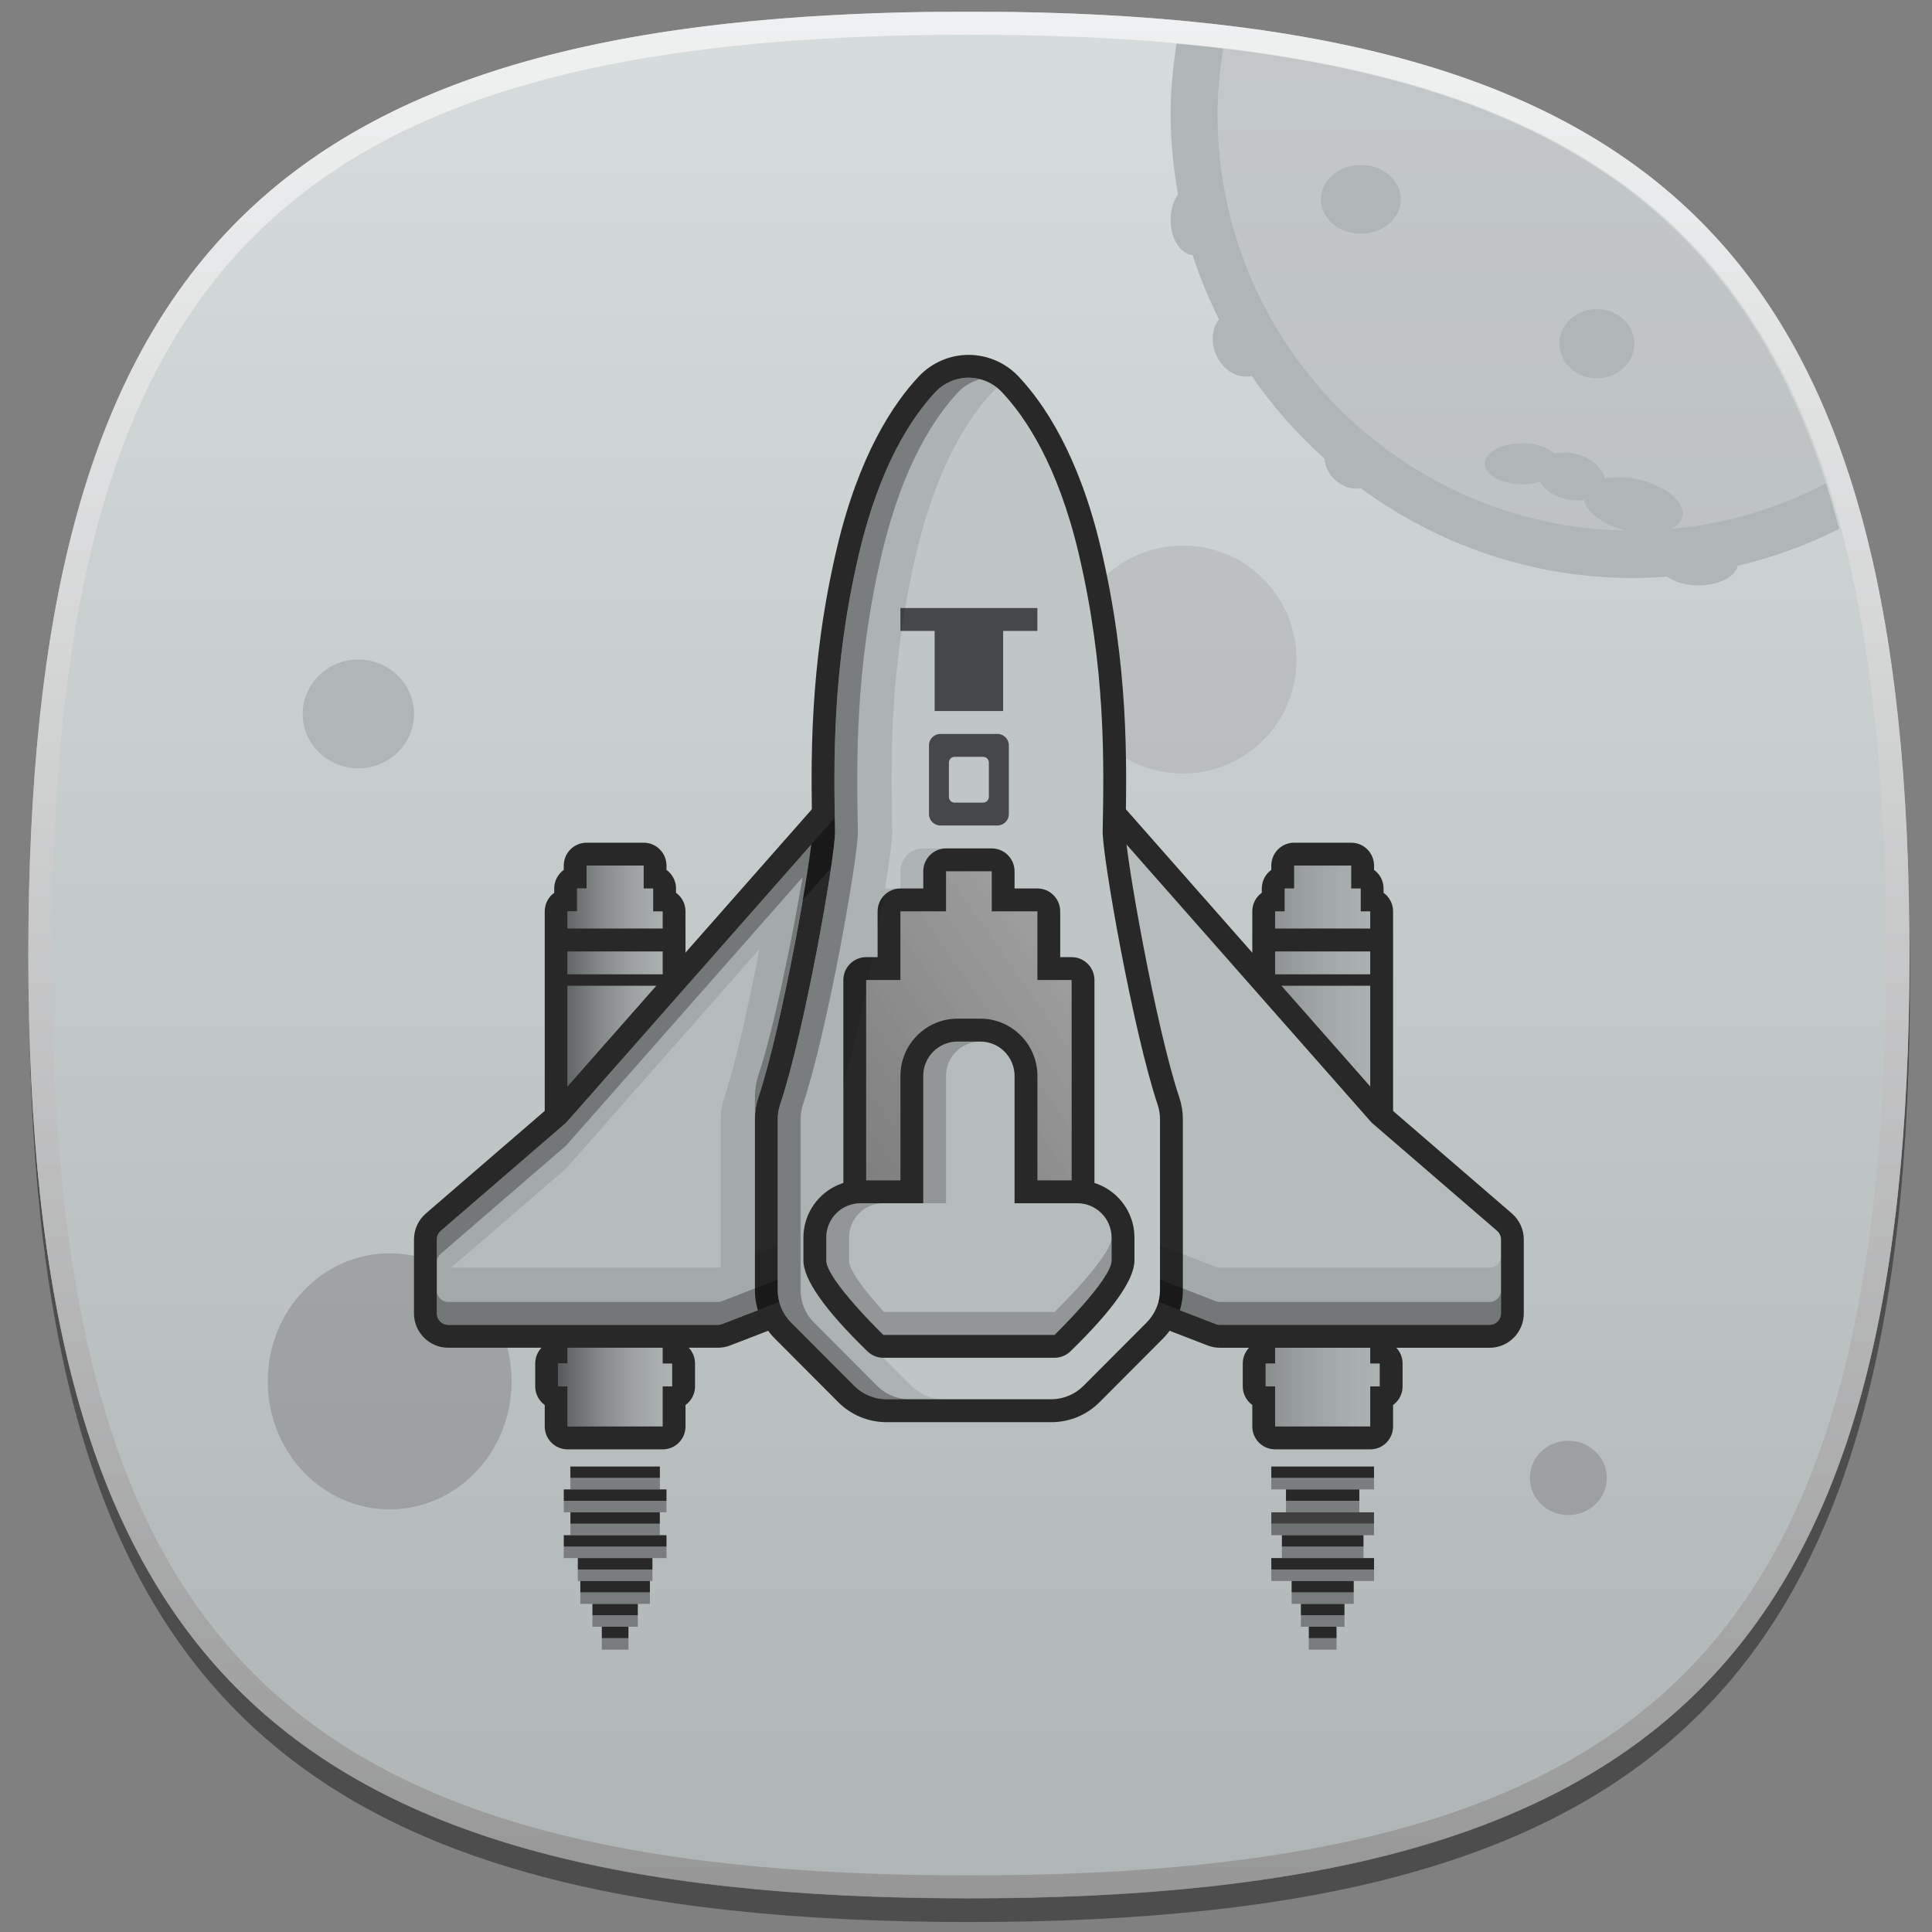 <?xml version="1.0" encoding="UTF-8" standalone="no"?>
<!-- Generator: Adobe Illustrator 17.0.0, SVG Export Plug-In . SVG Version: 6.00 Build 0)  -->

<svg
   xmlns:dc="http://purl.org/dc/elements/1.1/"
   xmlns:cc="http://creativecommons.org/ns#"
   xmlns:rdf="http://www.w3.org/1999/02/22-rdf-syntax-ns#"
   xmlns:svg="http://www.w3.org/2000/svg"
   xmlns="http://www.w3.org/2000/svg"
   xmlns:sodipodi="http://sodipodi.sourceforge.net/DTD/sodipodi-0.dtd"
   xmlns:inkscape="http://www.inkscape.org/namespaces/inkscape"
   version="1.1"
   id="图层_1"
   x="0px"
   y="0px"
   width="82px"
   height="82px"
   viewBox="0 0 82 82"
   enable-background="new 0 0 82 82"
   xml:space="preserve"
   inkscape:version="0.48.3.1 r9886"
   sodipodi:docname="planes_meego.svg"><rect x="0" y="0" width="82" height="82" fill="#808080" stroke="none"/><defs
   id="defs3566" /><sodipodi:namedview
   pagecolor="#ffffff"
   bordercolor="#666666"
   borderopacity="1"
   objecttolerance="10"
   gridtolerance="10"
   guidetolerance="10"
   inkscape:pageopacity="0"
   inkscape:pageshadow="2"
   inkscape:window-width="1366"
   inkscape:window-height="706"
   id="namedview3564"
   showgrid="false"
   inkscape:zoom="6.3414634"
   inkscape:cx="22.865385"
   inkscape:cy="41"
   inkscape:window-x="-8"
   inkscape:window-y="-8"
   inkscape:window-maximized="1"
   inkscape:current-layer="图层_1" />
<g
   id="DO_NOT_EDIT_-_BOUNDING_BOX">
</g>
<g
   id="DO_NOT_EDIT_-_SHADOW">
</g>
<g
   id="GRAY_BACKGROUNDS">
</g>
<g
   id="g3379"
   transform="matrix(0.998,0,0,1.001,-6.781,-7.512)">
	<rect
   id="BOUNDING_BOX"
   width="96"
   height="96"
   x="0"
   y="0"
   style="fill:none" />
	<path
   id="SHADOW"
   enable-background="new    "
   d="m 88.023,49 c 0,29.633 -10.364,40 -40,40 -29.635,0 -40,-10.367 -40,-40 0,-29.634 10.366,-40 40,-40 29.636,0 40,10.365 40,40 z"
   inkscape:connector-curvature="0"
   style="opacity:0.4" />
	<linearGradient
   id="GRAY_1_1_"
   gradientUnits="userSpaceOnUse"
   x1="48"
   y1="87.989"
   x2="48"
   y2="8.01">
		<stop
   offset="0"
   style="stop-color:#AFB4B5"
   id="stop3384" />
		<stop
   offset="0.5"
   style="stop-color:#C3C8C9"
   id="stop3386" />
		<stop
   offset="1"
   style="stop-color:#D7DCDD"
   id="stop3388" />
	</linearGradient>
	<path
   id="GRAY_1"
   d="m 8,47.989 c 0,29.633 10.365,40 40,40 29.637,0 40,-10.367 40,-40 C 88,19.004 78.074,8.459 49.909,8.01 H 46.092 C 17.928,8.459 8,19.004 8,47.989 z"
   style="fill:url(#GRAY_1_1_)"
   inkscape:connector-curvature="0" />
	
		<linearGradient
   id="HIGHLIGHT_GRA1_1_"
   gradientUnits="userSpaceOnUse"
   x1="-216.68"
   y1="1392.92"
   x2="-216.68"
   y2="1472.92"
   gradientTransform="translate(264.68,-1384.92)">
		<stop
   offset="0.036"
   style="stop-color:#FCFCFC;stop-opacity:0.8"
   id="stop3392" />
		<stop
   offset="1"
   style="stop-color:#908F8F"
   id="stop3394" />
	</linearGradient>
	<path
   id="HIGHLIGHT_GRA1"
   enable-background="new    "
   d="M 48,8 C 18.365,8 8,18.365 8,48 8,77.633 18.365,88 48,88 77.637,88 88,77.633 88,48 88,18.365 77.637,8 48,8 z m 0,79.023 C 18.842,87.023 9,77.176 9,48 9,18.824 18.842,8.977 48,8.977 77.158,8.977 87,18.824 87,48 87,77.176 77.158,87.023 48,87.023 z"
   style="opacity:0.8;fill:url(#HIGHLIGHT_GRA1_1_)"
   inkscape:connector-curvature="0" />
	<g
   id="g3397">
		<path
   d="m 58.816,9.562 c -0.144,0.908 -0.24,1.831 -0.24,2.779 0,9.761 7.913,17.674 17.674,17.674 2.961,0 5.746,-0.737 8.197,-2.024 C 80.823,16.75 72.909,11.244 58.816,9.562 z"
   id="path3399"
   inkscape:connector-curvature="0"
   style="opacity:0.5;fill:#b0b5b5" />
		<path
   d="m 85.014,29.929 c -0.176,-0.664 -0.364,-1.311 -0.566,-1.938 -2.002,1.051 -4.228,1.727 -6.589,1.942 0.26,-0.12 0.437,-0.295 0.489,-0.516 0.14,-0.599 -0.686,-1.304 -1.844,-1.574 -0.543,-0.127 -1.059,-0.131 -1.472,-0.043 -0.067,-0.443 -0.542,-0.878 -1.201,-1.044 -0.334,-0.084 -0.657,-0.082 -0.932,-0.017 -0.273,-0.263 -0.783,-0.442 -1.374,-0.442 -0.876,0 -1.587,0.39 -1.587,0.87 0,0.48 0.71,0.87 1.587,0.87 0.27,0 0.52,-0.04 0.742,-0.105 0.193,0.319 0.589,0.597 1.086,0.723 0.282,0.071 0.558,0.081 0.803,0.044 0.103,0.522 0.827,1.064 1.799,1.301 -9.623,-0.16 -17.377,-7.998 -17.377,-17.659 0,-0.948 0.096,-1.871 0.24,-2.779 -0.649,-0.078 -1.312,-0.147 -1.988,-0.208 -0.15,0.977 -0.252,1.969 -0.252,2.987 0,1.163 0.121,2.296 0.315,3.404 -0.193,0.273 -0.315,0.659 -0.315,1.088 0,0.796 0.415,1.441 0.937,1.49 0.302,0.944 0.687,1.85 1.122,2.726 -0.3,0.374 -0.364,0.964 -0.12,1.51 0.296,0.663 0.943,1.027 1.508,0.884 0.886,1.291 1.933,2.46 3.094,3.504 0.021,0.299 0.16,0.62 0.429,0.879 0.338,0.325 0.766,0.449 1.115,0.377 3.255,2.384 7.253,3.81 11.587,3.81 0.487,0 0.968,-0.024 1.445,-0.06 0.309,0.225 0.788,0.373 1.334,0.373 0.862,0 1.565,-0.365 1.668,-0.833 1.512,-0.355 2.959,-0.884 4.317,-1.564 z"
   id="path3401"
   inkscape:connector-curvature="0"
   style="fill:#b0b5b5" />
		<ellipse
   cx="74.704"
   cy="22.076"
   rx="1.593"
   ry="1.468"
   id="ellipse3403"
   d="m 76.297,22.076 c 0,0.811 -0.713,1.468 -1.593,1.468 -0.88,0 -1.593,-0.657 -1.593,-1.468 0,-0.811 0.713,-1.468 1.593,-1.468 0.88,0 1.593,0.657 1.593,1.468 z"
   sodipodi:cx="74.704002"
   sodipodi:cy="22.076"
   sodipodi:rx="1.5930001"
   sodipodi:ry="1.4680001"
   style="fill:#b0b5b5" />
		<ellipse
   cx="64.669"
   cy="15.958"
   rx="1.699"
   ry="1.458"
   id="ellipse3405"
   d="m 66.368,15.958 c 0,0.805 -0.761,1.458 -1.699,1.458 -0.938,0 -1.699,-0.653 -1.699,-1.458 0,-0.805 0.761,-1.458 1.699,-1.458 0.938,0 1.699,0.653 1.699,1.458 z"
   sodipodi:cx="64.668999"
   sodipodi:cy="15.958"
   sodipodi:rx="1.699"
   sodipodi:ry="1.4579999"
   style="fill:#b0b5b5" />
		<ellipse
   cx="22.034"
   cy="37.775"
   rx="2.367"
   ry="2.305"
   id="ellipse3407"
   d="m 24.401,37.775 c 0,1.273 -1.06,2.305 -2.367,2.305 -1.307,0 -2.367,-1.032 -2.367,-2.305 0,-1.273 1.06,-2.305 2.367,-2.305 1.307,0 2.367,1.032 2.367,2.305 z"
   sodipodi:cx="22.034"
   sodipodi:cy="37.775002"
   sodipodi:rx="2.3670001"
   sodipodi:ry="2.3050001"
   style="fill:#b0b5b5" />
		<ellipse
   cx="73.493"
   cy="70.169"
   rx="1.636"
   ry="1.576"
   id="ellipse3409"
   d="m 75.129,70.169 c 0,0.87 -0.732,1.576 -1.636,1.576 -0.904,0 -1.636,-0.706 -1.636,-1.576 0,-0.87 0.732,-1.576 1.636,-1.576 0.904,0 1.636,0.706 1.636,1.576 z"
   sodipodi:cx="73.492996"
   sodipodi:cy="70.168999"
   sodipodi:rx="1.636"
   sodipodi:ry="1.576"
   style="opacity:0.5;fill:#848484" />
		<ellipse
   cx="23.367"
   cy="66.074"
   rx="5.185"
   ry="5.428"
   id="ellipse3411"
   d="m 28.552,66.074 c 0,2.998 -2.321,5.428 -5.185,5.428 -2.864,0 -5.185,-2.43 -5.185,-5.428 0,-2.998 2.321,-5.428 5.185,-5.428 2.864,0 5.185,2.43 5.185,5.428 z"
   sodipodi:cx="23.367001"
   sodipodi:cy="66.073997"
   sodipodi:rx="5.1849999"
   sodipodi:ry="5.428"
   style="opacity:0.5;fill:#848484" />
		<circle
   cx="57.1"
   cy="35.469"
   r="4.833"
   id="circle3413"
   d="m 61.933,35.469 c 0,2.669 -2.164,4.833 -4.833,4.833 -2.669,0 -4.833,-2.164 -4.833,-4.833 0,-2.669 2.164,-4.833 4.833,-4.833 2.669,0 4.833,2.164 4.833,4.833 z"
   sodipodi:cx="57.099998"
   sodipodi:cy="35.469002"
   sodipodi:rx="4.8330002"
   sodipodi:ry="4.8330002"
   style="opacity:0.2;fill:#848484" />
	</g>
	<g
   id="g3415">
		<path
   d="m 30.932,68.958 c -0.536,0 -0.971,-0.435 -0.971,-0.971 v -0.91 c -0.245,-0.176 -0.405,-0.464 -0.405,-0.789 v -0.971 c 0,-0.325 0.159,-0.612 0.405,-0.789 V 46.147 c 0,-0.325 0.159,-0.612 0.404,-0.788 v -0.182 c 0,-0.325 0.159,-0.612 0.405,-0.789 v -0.182 c 0,-0.536 0.435,-0.971 0.971,-0.971 h 2.427 c 0.536,0 0.971,0.435 0.971,0.971 v 0.182 c 0.245,0.176 0.405,0.464 0.405,0.789 v 0.182 c 0.245,0.176 0.404,0.464 0.404,0.788 v 18.382 c 0.245,0.176 0.405,0.464 0.405,0.789 v 0.971 c 0,0.325 -0.159,0.612 -0.405,0.789 v 0.91 c 0,0.536 -0.435,0.971 -0.971,0.971 h -4.045 z"
   id="path3417"
   inkscape:connector-curvature="0"
   style="fill:#282828" />
		<polygon
   points="34.168,44.205 31.741,44.205 31.741,45.176 31.337,45.176 31.337,46.147 30.932,46.147 30.932,65.318 30.528,65.318 30.528,66.288 30.932,66.288 30.932,67.987 34.977,67.987 34.977,66.288 35.381,66.288 35.381,65.318 34.977,65.318 34.977,46.147 34.572,46.147 34.572,45.176 34.168,45.176 "
   id="polygon3419"
   style="fill:#acb1b2" />
		<path
   d="m 61.023,68.958 c -0.536,0 -0.971,-0.435 -0.971,-0.971 v -0.91 c -0.245,-0.176 -0.405,-0.464 -0.405,-0.789 v -0.971 c 0,-0.325 0.159,-0.612 0.405,-0.789 V 46.147 c 0,-0.325 0.159,-0.612 0.404,-0.788 v -0.182 c 0,-0.325 0.159,-0.612 0.405,-0.789 v -0.182 c 0,-0.536 0.435,-0.971 0.971,-0.971 h 2.427 c 0.536,0 0.971,0.435 0.971,0.971 v 0.182 c 0.245,0.176 0.405,0.464 0.405,0.789 v 0.182 c 0.245,0.176 0.404,0.464 0.404,0.788 v 18.382 c 0.245,0.176 0.405,0.464 0.405,0.789 v 0.971 c 0,0.325 -0.159,0.612 -0.405,0.789 v 0.91 c 0,0.536 -0.435,0.971 -0.971,0.971 h -4.045 z"
   id="path3421"
   inkscape:connector-curvature="0"
   style="fill:#282828" />
		<polygon
   points="64.259,44.205 61.832,44.205 61.832,45.176 61.428,45.176 61.428,46.147 61.023,46.147 61.023,65.318 60.619,65.318 60.619,66.288 61.023,66.288 61.023,67.987 65.068,67.987 65.068,66.288 65.472,66.288 65.472,65.318 65.068,65.318 65.068,46.147 64.663,46.147 64.663,45.176 64.259,45.176 "
   id="polygon3423"
   style="fill:#acb1b2" />
		<linearGradient
   id="SVGID_1_"
   gradientUnits="userSpaceOnUse"
   x1="30.528"
   y1="56.096"
   x2="35.381"
   y2="56.096">
			<stop
   offset="0"
   style="stop-color:#000000"
   id="stop3426" />
			<stop
   offset="1"
   style="stop-color:#808080;stop-opacity:0"
   id="stop3428" />
		</linearGradient>
		<polygon
   points="34.168,44.205 31.741,44.205 31.741,45.176 31.337,45.176 31.337,46.147 30.932,46.147 30.932,65.318 30.528,65.318 30.528,66.288 30.932,66.288 30.932,67.987 34.977,67.987 34.977,66.288 35.381,66.288 35.381,65.318 34.977,65.318 34.977,46.147 34.572,46.147 34.572,45.176 34.168,45.176 "
   id="polygon3430"
   style="opacity:0.5;fill:url(#SVGID_1_)" />
		<linearGradient
   id="SVGID_2_"
   gradientUnits="userSpaceOnUse"
   x1="60.619"
   y1="56.096"
   x2="65.472"
   y2="56.096">
			<stop
   offset="0"
   style="stop-color:#000000"
   id="stop3433" />
			<stop
   offset="1"
   style="stop-color:#808080;stop-opacity:0"
   id="stop3435" />
		</linearGradient>
		<polygon
   points="64.259,44.205 61.832,44.205 61.832,45.176 61.428,45.176 61.428,46.147 61.023,46.147 61.023,65.318 60.619,65.318 60.619,66.288 61.023,66.288 61.023,67.987 65.068,67.987 65.068,66.288 65.472,66.288 65.472,65.318 65.068,65.318 65.068,46.147 64.663,46.147 64.663,45.176 64.259,45.176 "
   id="polygon3437"
   style="opacity:0.2;fill:url(#SVGID_2_)" />
		<path
   d="m 58.676,64.65 c -0.181,0 -0.358,-0.033 -0.525,-0.098 l -4.782,-1.843 h -0.834 c -0.201,0 -0.4,-0.042 -0.583,-0.122 l -7.905,0 c -0.182,0.08 -0.382,0.121 -0.583,0.121 H 42.63 l -4.783,1.844 c -0.169,0.065 -0.345,0.097 -0.524,0.097 H 25.856 c -0.803,0 -1.456,-0.653 -1.456,-1.456 V 60.06 c 0,-0.424 0.184,-0.826 0.505,-1.103 l 5.28,-4.542 13.096,-14.814 c 0.276,-0.313 0.674,-0.492 1.091,-0.492 h 7.254 c 0.417,0 0.815,0.179 1.091,0.492 l 13.097,14.815 5.279,4.541 c 0.322,0.277 0.506,0.68 0.506,1.104 v 3.134 c 0,0.803 -0.653,1.456 -1.456,1.456 H 58.676 z"
   id="path3439"
   inkscape:connector-curvature="0"
   style="fill:#282828" />
		<path
   d="m 58.676,63.68 c -0.06,0 -0.119,-0.011 -0.174,-0.032 L 53.635,61.772 C 53.579,61.75 53.52,61.739 53.46,61.739 h -0.925 c -0.082,0 -0.164,-0.021 -0.235,-0.061 -0.072,-0.04 -0.153,-0.061 -0.236,-0.061 l -8.129,0 c -0.082,0 -0.163,0.021 -0.235,0.061 -0.072,0.04 -0.153,0.061 -0.236,0.061 H 42.54 c -0.06,0 -0.119,0.011 -0.175,0.033 l -4.867,1.876 c -0.056,0.021 -0.114,0.032 -0.175,0.032 H 25.856 c -0.268,0 -0.485,-0.218 -0.485,-0.485 V 60.06 c 0,-0.142 0.062,-0.276 0.169,-0.368 l 5.305,-4.563 c 0.017,-0.014 0.032,-0.03 0.047,-0.046 L 44.01,40.244 c 0.092,-0.104 0.225,-0.164 0.364,-0.164 h 7.254 c 0.139,0 0.271,0.06 0.363,0.164 l 13.118,14.839 c 0.014,0.017 0.03,0.032 0.047,0.046 l 5.305,4.563 c 0.107,0.092 0.169,0.227 0.169,0.368 v 3.134 c 0,0.268 -0.218,0.485 -0.485,0.485 H 58.676 z"
   id="path3441"
   inkscape:connector-curvature="0"
   style="fill:#b6bbbc" />
		<path
   d="m 44.497,67.805 c -0.778,0 -1.509,-0.303 -2.059,-0.853 L 39.753,64.267 C 39.203,63.717 38.9,62.986 38.9,62.208 v -7.247 c 0,-0.317 0.051,-0.629 0.152,-0.929 1.013,-3.012 2.303,-10.38 2.286,-11.258 -0.057,-2.964 -0.135,-7.024 1.045,-12.016 0.938,-3.97 2.415,-6.158 3.489,-7.295 0.546,-0.578 1.315,-0.911 2.111,-0.912 0.799,0 1.567,0.329 2.114,0.903 1.087,1.142 2.58,3.336 3.518,7.305 1.179,4.989 1.102,9.042 1.045,12.002 -0.017,0.883 1.273,8.261 2.287,11.273 0.101,0.299 0.152,0.611 0.152,0.928 v 7.247 c 0,0.778 -0.303,1.509 -0.853,2.059 l -2.685,2.685 c -0.55,0.55 -1.281,0.853 -2.059,0.853 h -7.005 z"
   id="path3443"
   inkscape:connector-curvature="0"
   style="fill:#282828" />
		<path
   d="M 70.144,61.253 H 58.676 c -0.06,0 -0.119,-0.011 -0.174,-0.032 L 53.635,59.345 C 53.579,59.323 53.52,59.312 53.46,59.312 h -0.925 c -0.082,0 -0.164,-0.021 -0.235,-0.061 -0.072,-0.04 -0.153,-0.061 -0.236,-0.061 l -8.129,0 c -0.082,0 -0.163,0.021 -0.235,0.061 -0.072,0.04 -0.153,0.061 -0.236,0.061 H 42.54 c -0.06,0 -0.119,0.011 -0.175,0.033 L 38.9,60.68 v -5.699 c 0,-0.319 0.051,-0.632 0.152,-0.934 0.652,-1.949 1.419,-5.71 1.878,-8.379 l 3.079,-3.483 c 0.092,-0.104 0.225,-0.164 0.364,-0.164 h 0.473 V 40.08 h -0.473 c -0.139,0 -0.272,0.06 -0.364,0.164 L 30.891,55.083 c -0.014,0.017 -0.03,0.032 -0.047,0.046 l -5.305,4.563 c -0.107,0.092 -0.169,0.227 -0.169,0.368 v 0.707 1.234 1.192 c 0,0.268 0.218,0.485 0.485,0.485 h 11.468 c 0.06,0 0.119,-0.011 0.175,-0.032 l 4.867,-1.876 c 0.056,-0.022 0.115,-0.033 0.175,-0.033 h 0.925 c 0.082,0 0.164,-0.021 0.236,-0.061 0.072,-0.04 0.153,-0.061 0.235,-0.061 l 8.129,0 c 0.082,0 0.164,0.021 0.236,0.061 0.071,0.04 0.153,0.061 0.235,0.061 h 0.925 c 0.06,0 0.119,0.011 0.175,0.033 l 4.867,1.876 c 0.055,0.021 0.114,0.032 0.174,0.032 h 11.468 c 0.268,0 0.485,-0.218 0.485,-0.485 v -2.427 c -10e-4,0.269 -0.219,0.487 -0.486,0.487 z m -44.162,0 4.862,-4.182 c 0.017,-0.014 0.032,-0.03 0.047,-0.046 l 8.204,-9.28 c -0.443,2.299 -1.004,4.824 -1.499,6.303 -0.101,0.301 -0.152,0.615 -0.152,0.934 v 6.25 c -0.039,0.01 -0.079,0.022 -0.12,0.022 H 25.982 z"
   id="path3445"
   inkscape:connector-curvature="0"
   style="opacity:0.1" />
		<path
   d="M 70.144,62.709 H 58.676 c -0.06,0 -0.119,-0.011 -0.174,-0.032 L 53.635,60.8 C 53.579,60.778 53.52,60.767 53.46,60.767 h -0.925 c -0.082,0 -0.164,-0.021 -0.235,-0.061 -0.072,-0.04 -0.153,-0.061 -0.236,-0.061 l -8.129,0 c -0.082,0 -0.163,0.021 -0.235,0.061 -0.072,0.04 -0.153,0.061 -0.236,0.061 H 42.54 c -0.06,0 -0.119,0.011 -0.175,0.033 l -4.867,1.876 c -0.056,0.021 -0.114,0.032 -0.175,0.032 H 25.856 c -0.268,0 -0.485,-0.218 -0.485,-0.485 v 0.971 c 0,0.268 0.218,0.485 0.485,0.485 h 11.468 c 0.06,0 0.119,-0.011 0.175,-0.032 l 4.867,-1.876 c 0.056,-0.022 0.115,-0.033 0.175,-0.033 h 0.925 c 0.082,0 0.164,-0.021 0.236,-0.061 0.072,-0.04 0.153,-0.061 0.235,-0.061 l 8.129,0 c 0.082,0 0.164,0.021 0.236,0.061 0.071,0.04 0.153,0.061 0.235,0.061 h 0.925 c 0.06,0 0.119,0.011 0.175,0.033 l 4.867,1.876 c 0.055,0.021 0.114,0.032 0.174,0.032 h 11.468 c 0.268,0 0.485,-0.218 0.485,-0.485 v -0.971 c -0.002,0.268 -0.22,0.486 -0.487,0.486 z"
   id="path3447"
   inkscape:connector-curvature="0"
   style="opacity:0.3" />
		<path
   d="m 30.844,56.1 c 0.017,-0.014 0.032,-0.03 0.047,-0.046 L 40.93,44.697 c -0.459,2.669 -1.226,6.431 -1.878,8.379 -0.101,0.301 -0.152,0.615 -0.152,0.934 v 0.971 c 0,-0.319 0.051,-0.632 0.152,-0.934 0.652,-1.949 1.419,-5.71 1.878,-8.379 l 3.079,-3.483 c 0.092,-0.104 0.225,-0.164 0.364,-0.164 h 0.473 V 41.05 40.08 h -0.473 c -0.139,0 -0.272,0.06 -0.364,0.164 L 30.891,55.083 c -0.014,0.017 -0.03,0.032 -0.047,0.046 l -5.305,4.563 c -0.107,0.092 -0.169,0.227 -0.169,0.368 v 0.707 0.264 c 0,-0.142 0.062,-0.276 0.169,-0.368 L 30.844,56.1 z"
   id="path3449"
   inkscape:connector-curvature="0"
   style="opacity:0.3" />
		<path
   d="m 44.497,66.834 c -0.515,0 -1.009,-0.205 -1.373,-0.569 L 40.439,63.58 C 40.075,63.216 39.87,62.722 39.87,62.207 V 54.96 c 0,-0.21 0.034,-0.419 0.101,-0.619 1.041,-3.094 2.357,-10.543 2.337,-11.587 -0.056,-2.919 -0.132,-6.902 1.019,-11.775 0.889,-3.761 2.258,-5.802 3.25,-6.852 0.366,-0.387 0.874,-0.607 1.407,-0.608 10e-4,0 0.003,0 0.004,0 0.531,0 1.039,0.218 1.406,0.602 1.004,1.054 2.387,3.099 3.276,6.858 1.151,4.871 1.075,8.855 1.019,11.763 -0.02,1.05 1.296,8.505 2.337,11.599 0.067,0.2 0.101,0.409 0.101,0.619 v 7.247 c 0,0.515 -0.205,1.009 -0.569,1.373 l -2.685,2.685 c -0.364,0.364 -0.858,0.569 -1.373,0.569 h -7.003 z"
   id="path3451"
   inkscape:connector-curvature="0"
   style="fill:#c0c5c6" />
		<path
   d="m 49.699,42.021 c 0,0.268 -0.217,0.485 -0.485,0.485 h -2.427 c -0.268,0 -0.485,-0.217 -0.485,-0.485 v -2.912 c 0,-0.268 0.217,-0.485 0.485,-0.485 h 2.427 c 0.268,0 0.485,0.217 0.485,0.485 v 2.912 z m -0.85,-2.184 c 0,-0.134 -0.109,-0.243 -0.243,-0.243 h -1.213 c -0.134,0 -0.243,0.109 -0.243,0.243 v 1.456 c 0,0.134 0.109,0.243 0.243,0.243 h 1.213 c 0.134,0 0.243,-0.109 0.243,-0.243 v -1.456 z"
   id="path3453"
   inkscape:connector-curvature="0"
   style="opacity:0.8;fill:#282828" />
		<polygon
   points="50.912,34.256 50.912,33.285 45.088,33.285 45.088,34.256 46.544,34.256 46.544,37.653 49.456,37.653 49.456,34.256 "
   id="polygon3455"
   style="opacity:0.8;fill:#282828" />
		<rect
   x="30.771"
   y="46.875"
   width="4.368"
   height="0.971"
   id="rect3457"
   style="fill:#282828" />
		<rect
   x="30.771"
   y="48.816"
   width="4.368"
   height="0.485"
   id="rect3459"
   style="fill:#282828" />
		<rect
   x="60.861"
   y="46.875"
   width="4.368"
   height="0.971"
   id="rect3461"
   style="fill:#282828" />
		<rect
   x="60.861"
   y="48.816"
   width="4.368"
   height="0.485"
   id="rect3463"
   style="fill:#282828" />
		<rect
   x="31.052"
   y="69.686"
   width="3.806"
   height="0.485"
   id="rect3465"
   style="fill:#282828" />
		<rect
   x="60.861"
   y="69.686"
   width="4.368"
   height="0.485"
   id="rect3467"
   style="fill:#282828" />
		<rect
   x="30.771"
   y="70.656"
   width="4.368"
   height="0.485"
   id="rect3469"
   style="fill:#282828" />
		<rect
   x="61.485"
   y="70.656"
   width="3.12"
   height="0.485"
   id="rect3471"
   style="fill:#282828" />
		<rect
   x="31.053"
   y="71.627"
   width="3.803"
   height="0.485"
   id="rect3473"
   style="fill:#282828" />
		<rect
   x="60.861"
   y="71.627"
   width="4.368"
   height="0.485"
   id="rect3475"
   style="fill:#3f3f3f" />
		<rect
   x="30.771"
   y="72.598"
   width="4.368"
   height="0.485"
   id="rect3477"
   style="fill:#282828" />
		<rect
   x="61.311"
   y="72.598"
   width="3.47"
   height="0.485"
   id="rect3479"
   style="fill:#282828" />
		<rect
   x="31.368"
   y="73.568"
   width="3.173"
   height="0.485"
   id="rect3481"
   style="fill:#282828" />
		<rect
   x="60.861"
   y="73.568"
   width="4.368"
   height="0.485"
   id="rect3483"
   style="fill:#282828" />
		<rect
   x="31.475"
   y="74.539"
   width="2.959"
   height="0.485"
   id="rect3485"
   style="fill:#282828" />
		<rect
   x="61.725"
   y="74.539"
   width="2.641"
   height="0.485"
   id="rect3487"
   style="fill:#282828" />
		<rect
   x="31.989"
   y="75.51"
   width="1.931"
   height="0.485"
   id="rect3489"
   style="fill:#282828" />
		<rect
   x="62.119"
   y="75.51"
   width="1.853"
   height="0.485"
   id="rect3491"
   style="fill:#282828" />
		<rect
   x="32.388"
   y="76.48"
   width="1.133"
   height="0.485"
   id="rect3493"
   style="fill:#282828" />
		<rect
   x="62.456"
   y="76.48"
   width="1.179"
   height="0.485"
   id="rect3495"
   style="fill:#282828" />
		<rect
   x="31.052"
   y="70.171"
   width="3.806"
   height="0.485"
   id="rect3497"
   style="opacity:0.5;fill:#3f3f3f" />
		<rect
   x="60.861"
   y="70.171"
   width="4.368"
   height="0.485"
   id="rect3499"
   style="opacity:0.5;fill:#3f3f3f" />
		<rect
   x="30.771"
   y="71.142"
   width="4.368"
   height="0.485"
   id="rect3501"
   style="opacity:0.5;fill:#3f3f3f" />
		<rect
   x="61.485"
   y="71.142"
   width="3.12"
   height="0.485"
   id="rect3503"
   style="opacity:0.5;fill:#3f3f3f" />
		<rect
   x="31.053"
   y="72.112"
   width="3.803"
   height="0.485"
   id="rect3505"
   style="opacity:0.5;fill:#3f3f3f" />
		<rect
   x="60.861"
   y="72.112"
   width="4.368"
   height="0.485"
   id="rect3507"
   style="opacity:0.5;fill:#282828" />
		<rect
   x="30.771"
   y="73.083"
   width="4.368"
   height="0.485"
   id="rect3509"
   style="opacity:0.5;fill:#3f3f3f" />
		<rect
   x="61.311"
   y="73.083"
   width="3.47"
   height="0.485"
   id="rect3511"
   style="opacity:0.5;fill:#3f3f3f" />
		<rect
   x="31.368"
   y="74.054"
   width="3.173"
   height="0.485"
   id="rect3513"
   style="opacity:0.5;fill:#3f3f3f" />
		<rect
   x="60.861"
   y="74.054"
   width="4.368"
   height="0.485"
   id="rect3515"
   style="opacity:0.5;fill:#3f3f3f" />
		<rect
   x="31.475"
   y="75.024"
   width="2.959"
   height="0.485"
   id="rect3517"
   style="opacity:0.5;fill:#3f3f3f" />
		<rect
   x="61.725"
   y="75.024"
   width="2.641"
   height="0.485"
   id="rect3519"
   style="opacity:0.5;fill:#3f3f3f" />
		<rect
   x="31.989"
   y="75.995"
   width="1.931"
   height="0.485"
   id="rect3521"
   style="opacity:0.5;fill:#3f3f3f" />
		<rect
   x="62.119"
   y="75.995"
   width="1.853"
   height="0.485"
   id="rect3523"
   style="opacity:0.5;fill:#3f3f3f" />
		<rect
   x="32.388"
   y="76.966"
   width="1.133"
   height="0.485"
   id="rect3525"
   style="opacity:0.5;fill:#3f3f3f" />
		<rect
   x="62.456"
   y="76.966"
   width="1.179"
   height="0.485"
   id="rect3527"
   style="opacity:0.5;fill:#3f3f3f" />
		<path
   d="m 43.632,62.163 c -0.536,0 -0.971,-0.435 -0.971,-0.971 V 49.059 c 0,-0.536 0.435,-0.971 0.971,-0.971 h 0.485 v -1.941 c 0,-0.536 0.435,-0.971 0.971,-0.971 h 0.971 v -0.728 c 0,-0.536 0.435,-0.971 0.971,-0.971 h 1.941 c 0.536,0 0.971,0.435 0.971,0.971 v 0.728 h 0.971 c 0.536,0 0.971,0.435 0.971,0.971 v 1.941 h 0.485 c 0.536,0 0.971,0.435 0.971,0.971 v 12.133 c 0,0.536 -0.435,0.971 -0.971,0.971 h -8.737 z"
   id="path3529"
   inkscape:connector-curvature="0"
   style="fill:#282828" />
		<g
   id="g3531"
   style="opacity:0.1">
			<path
   d="m 49.006,24.128 c 0.06,-0.064 0.13,-0.116 0.198,-0.171 -0.343,-0.277 -0.767,-0.437 -1.213,-0.437 -10e-4,0 -0.003,0 -0.004,0 -0.533,0.001 -1.042,0.221 -1.407,0.608 -0.992,1.05 -2.361,3.091 -3.25,6.852 -1.152,4.873 -1.075,8.856 -1.019,11.775 0.02,1.044 -1.296,8.493 -2.337,11.587 -0.067,0.2 -0.101,0.409 -0.101,0.619 v 7.247 c 0,0.515 0.205,1.009 0.569,1.373 l 2.685,2.685 c 0.364,0.364 0.858,0.569 1.373,0.569 h 2.427 c -0.515,0 -1.009,-0.205 -1.373,-0.569 L 42.869,63.581 C 42.505,63.217 42.3,62.723 42.3,62.208 v -4.382 c 0.116,-0.059 0.238,-0.11 0.364,-0.15 V 53.49 c 0.426,-1.481 0.873,-3.502 1.244,-5.402 h 0.212 v -1.12 c 0.096,-0.52 0.183,-1.017 0.26,-1.479 0.177,-0.192 0.429,-0.314 0.711,-0.314 h -0.659 c 0.195,-1.196 0.313,-2.105 0.307,-2.421 -0.056,-2.919 -0.132,-6.902 1.019,-11.775 0.886,-3.76 2.256,-5.801 3.248,-6.851 z"
   id="path3533"
   inkscape:connector-curvature="0" />
			<path
   d="m 46.059,44.448 c 0,-0.536 0.435,-0.971 0.971,-0.971 h -0.971 c -0.536,0 -0.971,0.435 -0.971,0.971 v 0.728 h 0.971 v -0.728 z"
   id="path3535"
   inkscape:connector-curvature="0" />
		</g>
		<polygon
   points="45.088,46.147 45.088,49.059 43.632,49.059 43.632,61.192 52.368,61.192 52.368,49.059 50.912,49.059 50.912,46.147 48.971,46.147 48.971,44.448 47.029,44.448 47.029,46.147 "
   id="polygon3537"
   style="fill:#b0b0b0" />
		<linearGradient
   id="SVGID_3_"
   gradientUnits="userSpaceOnUse"
   x1="41.694"
   y1="58.425"
   x2="53.648"
   y2="50.055">
			<stop
   offset="0"
   style="stop-color:#000000"
   id="stop3540" />
			<stop
   offset="0.293"
   style="stop-color:#030303;stop-opacity:0.856"
   id="stop3542" />
			<stop
   offset="0.525"
   style="stop-color:#0D0D0D;stop-opacity:0.742"
   id="stop3544" />
			<stop
   offset="0.736"
   style="stop-color:#1E1E1E;stop-opacity:0.639"
   id="stop3546" />
			<stop
   offset="0.933"
   style="stop-color:#353535;stop-opacity:0.542"
   id="stop3548" />
			<stop
   offset="1"
   style="stop-color:#3F3F3F;stop-opacity:0.509"
   id="stop3550" />
		</linearGradient>
		<polygon
   points="45.088,46.147 45.088,49.059 43.632,49.059 43.632,61.192 52.368,61.192 52.368,49.059 50.912,49.059 50.912,46.147 48.971,46.147 48.971,44.448 47.029,44.448 47.029,46.147 "
   id="polygon3552"
   style="opacity:0.3;fill:url(#SVGID_3_)" />
		<path
   d="m 44.36,65.075 c -0.252,0 -0.494,-0.098 -0.675,-0.273 -1.806,-1.749 -2.722,-3.045 -2.722,-3.852 v -0.971 c 0,-1.338 1.089,-2.427 2.427,-2.427 h 1.699 v -4.429 c 0,-1.338 1.089,-2.427 2.427,-2.427 h 0.971 c 1.338,0 2.427,1.089 2.427,2.427 v 4.429 h 1.699 c 1.338,0 2.427,1.089 2.427,2.427 v 0.971 c 0,0.807 -0.916,2.103 -2.722,3.852 -0.181,0.175 -0.423,0.273 -0.675,0.273 H 44.36 z"
   id="path3554"
   inkscape:connector-curvature="0"
   style="fill:#282828" />
		<path
   d="m 52.611,58.523 h -2.669 v -5.399 c 0,-0.804 -0.652,-1.456 -1.456,-1.456 h -0.971 c -0.804,0 -1.456,0.652 -1.456,1.456 v 5.399 H 43.39 c -0.804,0 -1.456,0.652 -1.456,1.456 v 0.971 c 0,0.804 2.427,3.155 2.427,3.155 h 7.28 c 0,0 2.427,-2.351 2.427,-3.155 v -0.971 c -10e-4,-0.804 -0.653,-1.456 -1.457,-1.456 z"
   id="path3556"
   inkscape:connector-curvature="0"
   style="fill:#b6bbbc" />
		<path
   d="M 51.64,63.134 H 44.392 C 43.709,62.389 42.904,61.413 42.904,60.95 v -0.971 c 0,-0.804 0.652,-1.456 1.456,-1.456 h -0.971 c -0.804,0 -1.456,0.652 -1.456,1.456 v 0.971 c 0,0.804 2.427,3.155 2.427,3.155 h 0.971 6.309 c 0,0 2.427,-2.351 2.427,-3.155 v -0.971 c 0,0.804 -2.427,3.155 -2.427,3.155 z"
   id="path3558"
   inkscape:connector-curvature="0"
   style="opacity:0.2" />
		<path
   d="m 47.029,53.123 c 0,-0.804 0.652,-1.456 1.456,-1.456 h -0.971 c -0.804,0 -1.456,0.652 -1.456,1.456 v 5.399 h 0.971 v -5.399 z"
   id="path3560"
   inkscape:connector-curvature="0"
   style="opacity:0.2" />
		<path
   d="M 41.41,63.58 C 41.046,63.216 40.841,62.722 40.841,62.207 V 54.96 c 0,-0.21 0.034,-0.419 0.101,-0.619 1.041,-3.094 2.357,-10.543 2.337,-11.587 -0.056,-2.919 -0.132,-6.902 1.019,-11.775 0.889,-3.761 2.258,-5.802 3.25,-6.852 0.253,-0.267 0.576,-0.448 0.926,-0.539 -0.158,-0.041 -0.319,-0.069 -0.485,-0.069 -10e-4,0 -0.003,0 -0.004,0 -0.533,0.001 -1.042,0.221 -1.407,0.608 -0.992,1.05 -2.361,3.091 -3.25,6.852 -1.152,4.873 -1.075,8.856 -1.019,11.775 0.02,1.044 -1.296,8.493 -2.337,11.587 -0.067,0.2 -0.101,0.409 -0.101,0.619 v 7.247 c 0,0.515 0.205,1.009 0.569,1.373 l 2.685,2.685 c 0.364,0.364 0.858,0.569 1.373,0.569 h 0.971 c -0.515,0 -1.009,-0.205 -1.373,-0.569 L 41.41,63.58 z"
   id="path3562"
   inkscape:connector-curvature="0"
   style="opacity:0.3" />
	</g>
</g>
</svg>